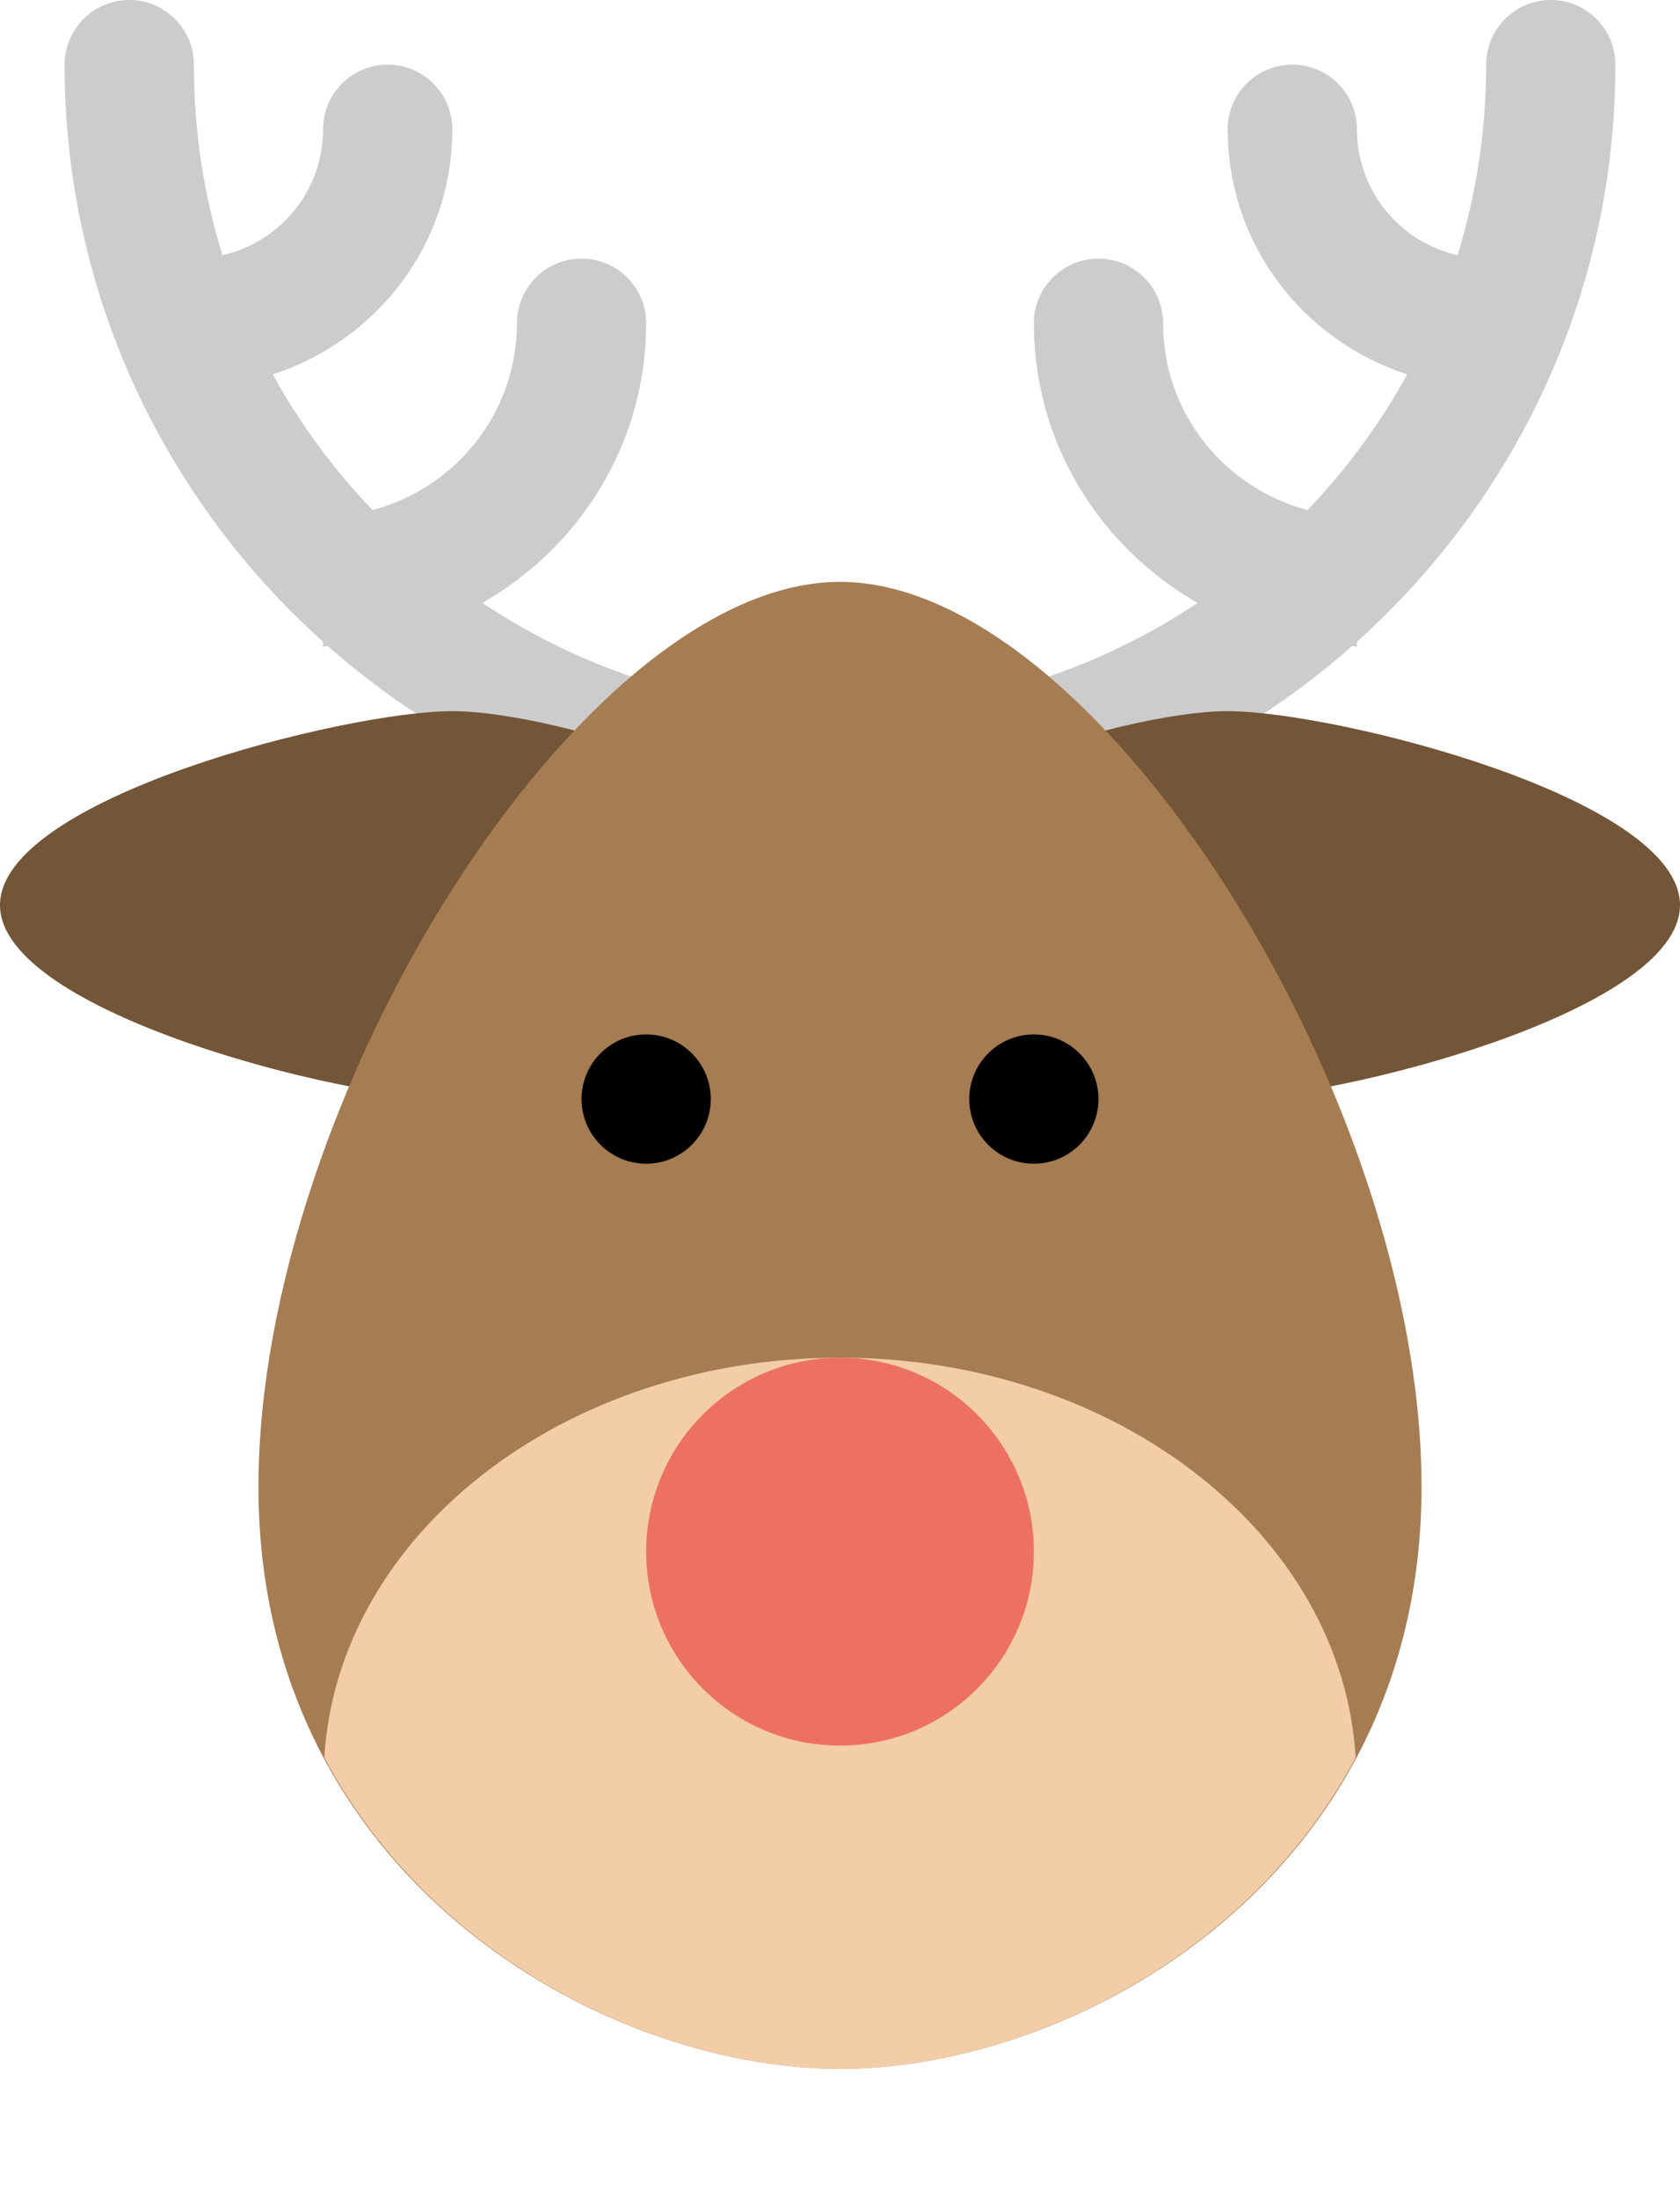 <?xml version="1.0" encoding="iso-8859-1"?>
<!-- Generator: Adobe Illustrator 16.0.0, SVG Export Plug-In . SVG Version: 6.00 Build 0)  -->
<!DOCTYPE svg PUBLIC "-//W3C//DTD SVG 1.1//EN" "http://www.w3.org/Graphics/SVG/1.1/DTD/svg11.dtd">
<svg version="1.1" id="Layer_1" xmlns="http://www.w3.org/2000/svg" xmlns:xlink="http://www.w3.org/1999/xlink" x="0px" y="0px"
	 width="52px" height="68px" viewBox="0 0 52 68" style="enable-background:new 0 0 52 68;" xml:space="preserve">
<g id="Horns">
	<g>
		<path style="fill-rule:evenodd;clip-rule:evenodd;fill:#CCCCCC;" d="M50,2c0-1.105-0.895-2-2-2s-2,0.895-2,2
			c0,2.052-0.311,4.03-0.885,5.895C43.332,7.49,42,5.904,42,4c0-1.105-0.895-2-2-2s-2,0.895-2,2c0,3.561,2.342,6.543,5.557,7.58
			c-0.84,1.536-1.887,2.94-3.086,4.199C37.902,15.1,36,12.781,36,10c0-1.105-0.896-2-2-2c-1.105,0-2,0.895-2,2
			c0,3.721,2.057,6.929,5.07,8.651C33.9,20.764,30.096,22,26,22s-7.9-1.236-11.07-3.349C17.943,16.929,20,13.721,20,10
			c0-1.105-0.895-2-2-2s-2,0.895-2,2c0,2.781-1.902,5.1-4.471,5.779c-1.199-1.259-2.246-2.663-3.086-4.199
			C11.658,10.543,14,7.561,14,4c0-1.105-0.895-2-2-2s-2,0.895-2,2c0,1.904-1.332,3.49-3.115,3.895C6.311,6.03,6,4.052,6,2
			c0-1.105-0.895-2-2-2S2,0.895,2,2c0,7.099,3.102,13.459,8,17.853V20c0.051,0,0.096-0.014,0.146-0.015
			C14.377,23.717,19.914,26,26,26c6.084,0,11.623-2.283,15.854-6.015C41.904,19.986,41.949,20,42,20v-0.148
			C46.898,15.458,50,9.099,50,2z"/>
	</g>
</g>
<g id="Ears_2_">
	<g>
		<path style="fill-rule:evenodd;clip-rule:evenodd;fill:#735538;" d="M38,22c-3.314,0-12,2.686-12,6c0,3.313,8.686,6,12,6
			c3.313,0,14-2.688,14-6C52,24.686,41.313,22,38,22z M14,22c-3.314,0-14,2.686-14,6c0,3.313,10.686,6,14,6s12-2.688,12-6
			C26,24.686,17.314,22,14,22z"/>
	</g>
</g>
<g id="Head_19_">
	<g>
		<path style="fill:#A67C52;" d="M26,18C18.035,18,8,33.963,8,46c0,12.035,10.557,18,18,18s18-5.965,18-18
			C44,33.963,33.963,18,26,18z"/>
	</g>
</g>
<g id="Snout">
	<g>
		<path style="fill-rule:evenodd;clip-rule:evenodd;fill:#F2CDA7;" d="M10.039,54.375C13.467,60.796,20.557,64,26,64
			s12.533-3.204,15.961-9.625C41.557,47.488,34.576,42,26,42S10.443,47.488,10.039,54.375z"/>
	</g>
</g>
<g id="Nose_4_">
	<g>
		<circle style="fill:#ED7161;" cx="26" cy="48" r="6"/>
	</g>
</g>
<g id="Eyes_5_">
	<g>
		<path style="fill-rule:evenodd;clip-rule:evenodd;" d="M20,32c-1.105,0-2,0.895-2,2c0,1.104,0.895,2,2,2s2-0.896,2-2
			C22,32.895,21.105,32,20,32z M32,32c-1.105,0-2,0.895-2,2c0,1.104,0.895,2,2,2s2-0.896,2-2C34,32.895,33.105,32,32,32z"/>
	</g>
</g>
<g>
</g>
<g>
</g>
<g>
</g>
<g>
</g>
<g>
</g>
<g>
</g>
<g>
</g>
<g>
</g>
<g>
</g>
<g>
</g>
<g>
</g>
<g>
</g>
<g>
</g>
<g>
</g>
<g>
</g>
</svg>
